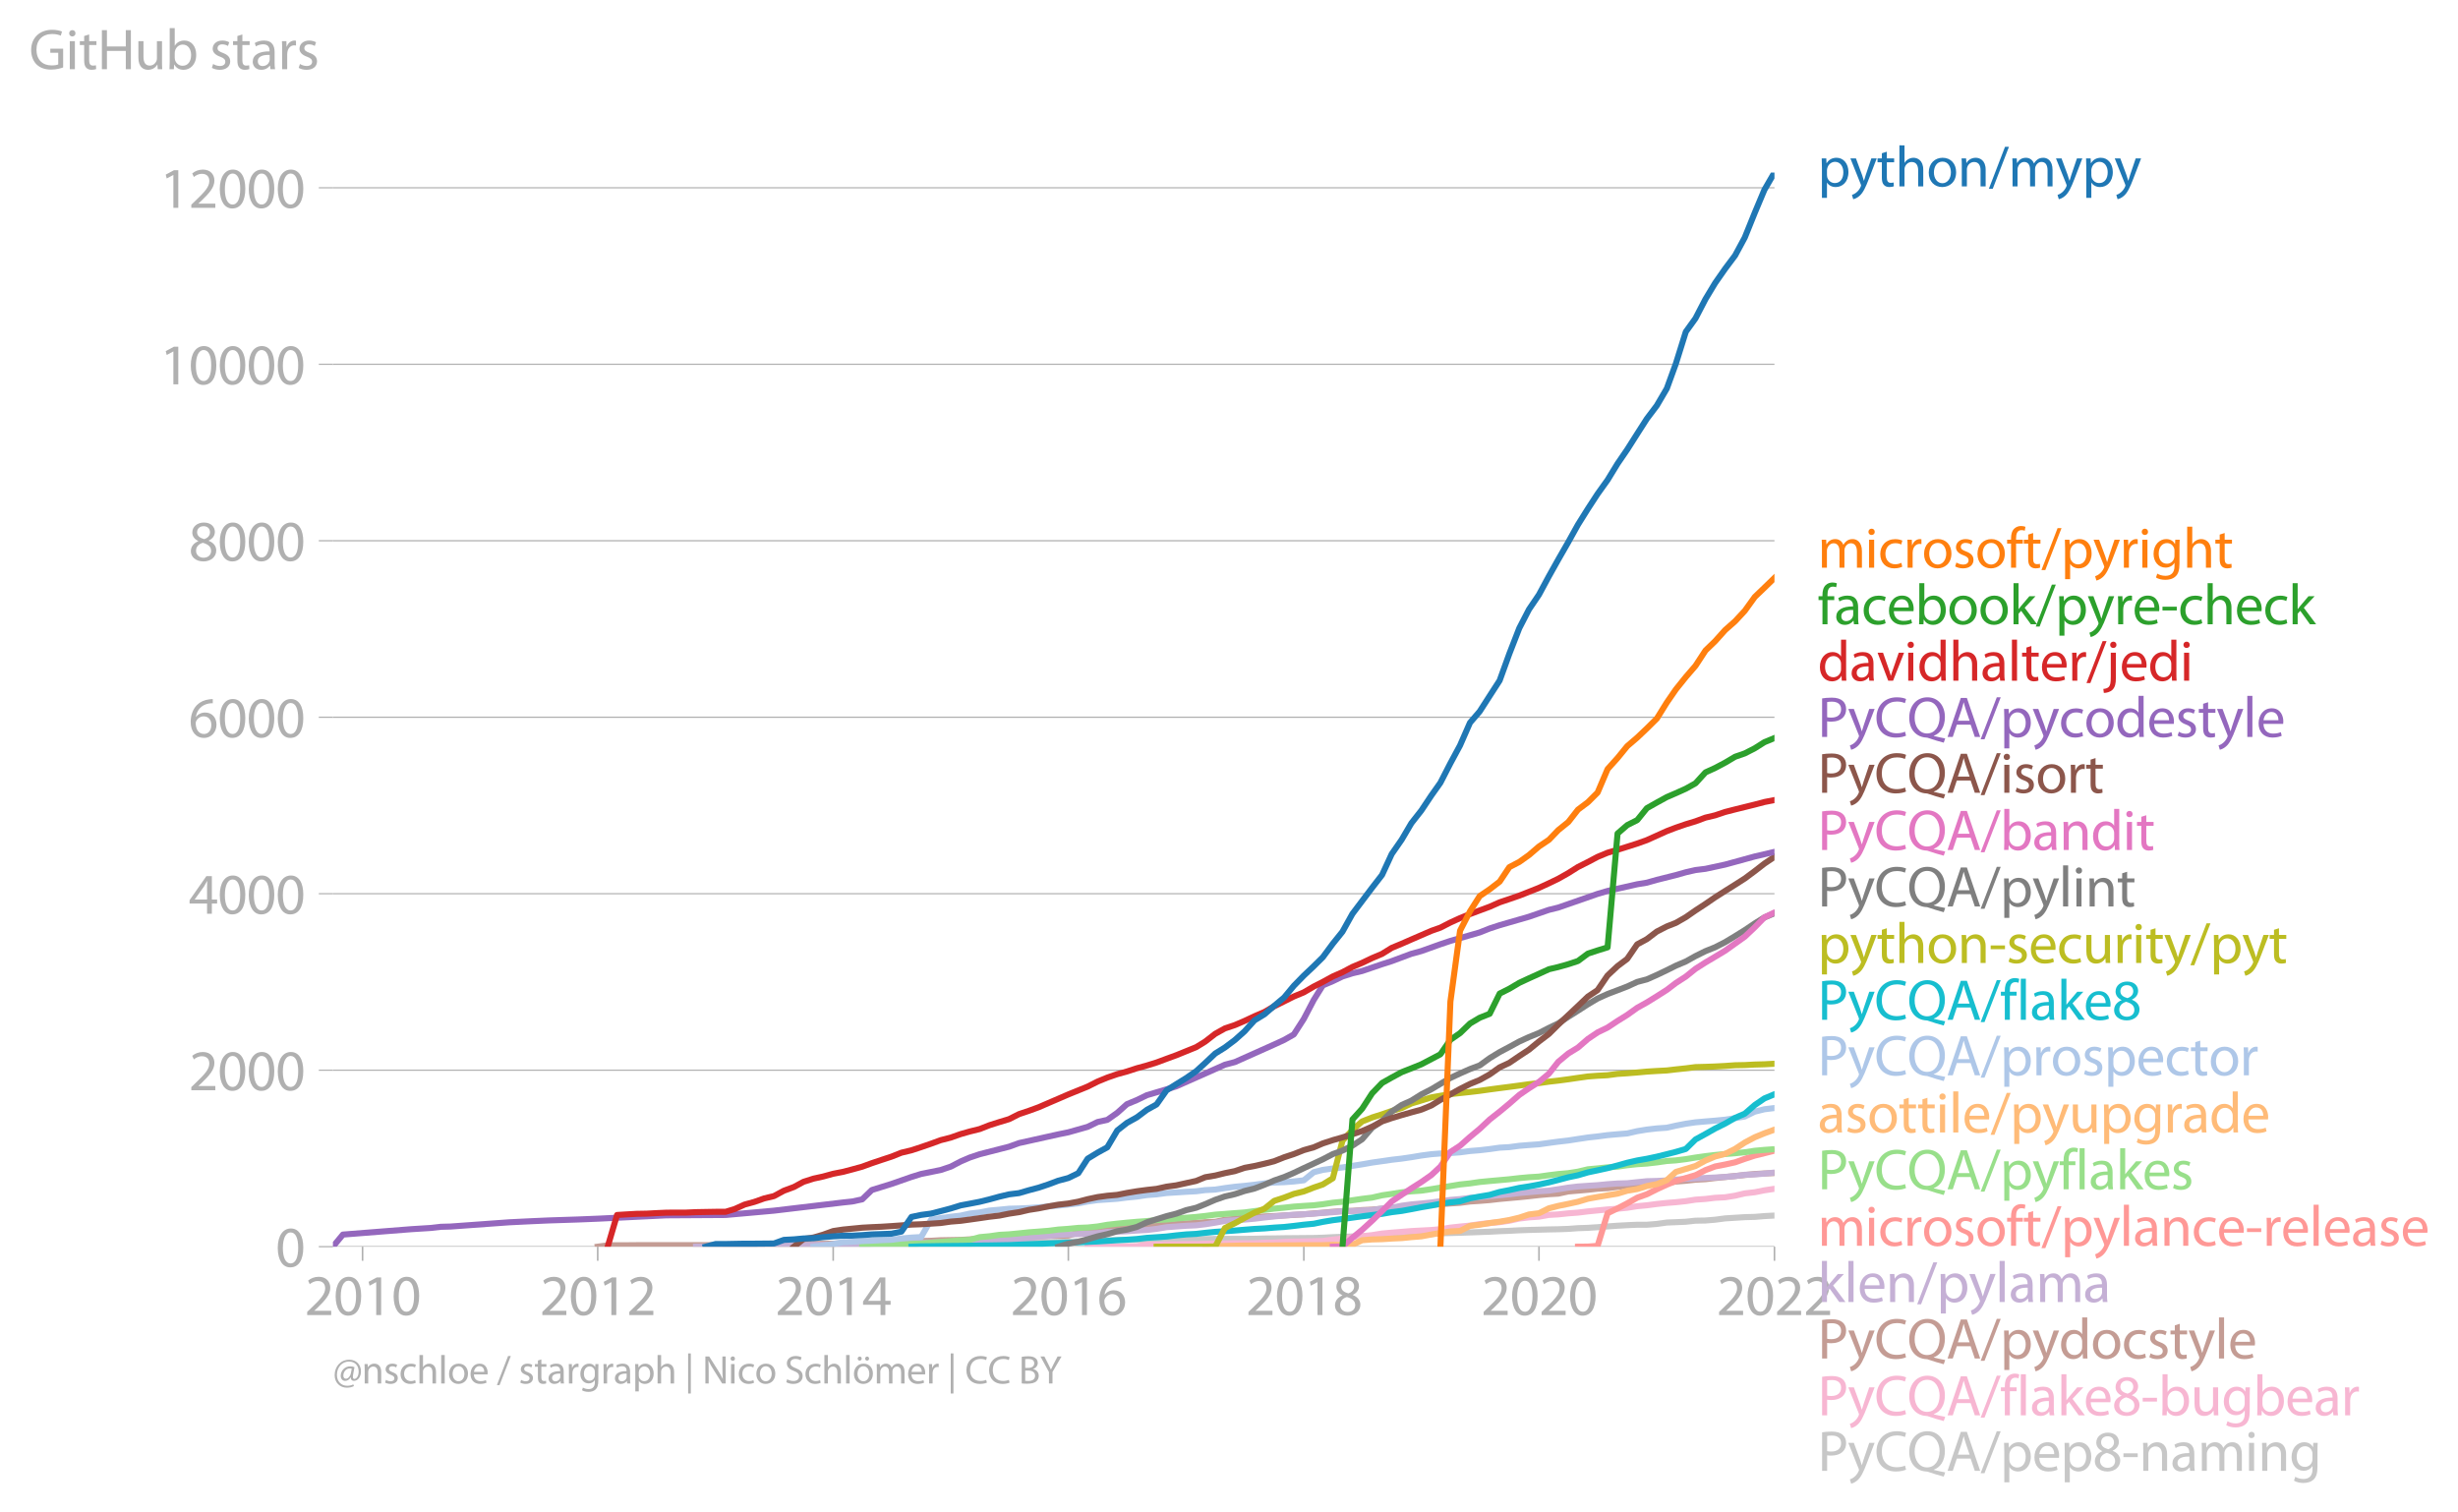 <svg xmlns:xlink="http://www.w3.org/1999/xlink" width="811.908" height="499.623" viewBox="0 0 608.931 374.717" xmlns="http://www.w3.org/2000/svg"><defs><style>*{stroke-linejoin:round;stroke-linecap:butt}</style></defs><g id="figure_1"><path d="M0 374.717h608.93V0H0v374.717z" style="fill:none" id="patch_1"/><g id="axes_1"><path d="M82.476 308.874h357.12V42.762H82.476v266.112z" style="fill:none" id="patch_2"/><g id="matplotlib.axis_1"><g id="xtick_1"><g id="line2d_1"><defs><path id="m784241545e" d="M0 0v3.5" style="stroke:#b0b0b0;stroke-width:.4"/></defs><use xlink:href="#m784241545e" x="89.818" y="308.874" style="fill:#b0b0b0;stroke:#b0b0b0;stroke-width:.4"/></g><g style="fill:#b0b0b0" transform="matrix(.14 0 0 -.14 75.455 325.814)" id="text_1"><defs><path id="MyriadPro-Regular-32" d="M2944 0v467H1075v13l333 307c877 845 1434 1466 1434 2234 0 595-378 1209-1274 1209-480 0-890-179-1178-422l180-397c192 160 505 352 883 352 621 0 825-390 825-813-6-627-486-1164-1548-2176L288 346V0h2656z" transform="scale(.016)"/><path id="MyriadPro-Regular-30" d="M1677 4230c-845 0-1447-768-1447-2163C243 691 794-70 1606-70c922 0 1447 780 1447 2195 0 1325-499 2105-1376 2105zm-32-435c582 0 845-672 845-1696 0-1062-276-1734-852-1734-512 0-844 614-844 1696 0 1133 358 1734 851 1734z" transform="scale(.016)"/><path id="MyriadPro-Regular-31" d="M1510 0h544v4160h-480l-908-486 108-429 724 390h12V0z" transform="scale(.016)"/></defs><use xlink:href="#MyriadPro-Regular-32"/><use xlink:href="#MyriadPro-Regular-30" x="51.3"/><use xlink:href="#MyriadPro-Regular-31" x="102.6"/><use xlink:href="#MyriadPro-Regular-30" x="153.9"/></g></g><g id="xtick_2"><use xlink:href="#m784241545e" x="148.075" y="308.874" style="fill:#b0b0b0;stroke:#b0b0b0;stroke-width:.4" id="line2d_2"/><g style="fill:#b0b0b0" transform="matrix(.14 0 0 -.14 133.711 325.814)" id="text_2"><use xlink:href="#MyriadPro-Regular-32"/><use xlink:href="#MyriadPro-Regular-30" x="51.3"/><use xlink:href="#MyriadPro-Regular-31" x="102.6"/><use xlink:href="#MyriadPro-Regular-32" x="153.9"/></g></g><g id="xtick_3"><use xlink:href="#m784241545e" x="206.411" y="308.874" style="fill:#b0b0b0;stroke:#b0b0b0;stroke-width:.4" id="line2d_3"/><g style="fill:#b0b0b0" transform="matrix(.14 0 0 -.14 192.048 325.814)" id="text_3"><defs><path id="MyriadPro-Regular-34" d="M2560 0v1133h582v441h-582v2586h-608L96 1504v-371h1933V0h531zM666 1574v13l1017 1415c115 192 218 371 346 614h19c-13-218-19-435-19-653V1574H666z" transform="scale(.016)"/></defs><use xlink:href="#MyriadPro-Regular-32"/><use xlink:href="#MyriadPro-Regular-30" x="51.3"/><use xlink:href="#MyriadPro-Regular-31" x="102.6"/><use xlink:href="#MyriadPro-Regular-34" x="153.9"/></g></g><g id="xtick_4"><use xlink:href="#m784241545e" x="264.667" y="308.874" style="fill:#b0b0b0;stroke:#b0b0b0;stroke-width:.4" id="line2d_4"/><g style="fill:#b0b0b0" transform="matrix(.14 0 0 -.14 250.304 325.814)" id="text_4"><defs><path id="MyriadPro-Regular-36" d="M2662 4224c-102 0-243-6-409-32-525-64-986-275-1331-614-410-410-704-1056-704-1876C218 621 800-70 1690-70c864 0 1382 704 1382 1465 0 813-518 1344-1254 1344-461 0-807-217-1005-480h-19c96 685 563 1331 1446 1479 160 25 307 32 422 25v461zM1690 365c-589 0-903 505-916 1190 0 103 26 186 64 250 154 301 468 512 807 512 518 0 857-359 857-954s-326-998-806-998h-6z" transform="scale(.016)"/></defs><use xlink:href="#MyriadPro-Regular-32"/><use xlink:href="#MyriadPro-Regular-30" x="51.3"/><use xlink:href="#MyriadPro-Regular-31" x="102.6"/><use xlink:href="#MyriadPro-Regular-36" x="153.9"/></g></g><g id="xtick_5"><use xlink:href="#m784241545e" x="323.004" y="308.874" style="fill:#b0b0b0;stroke:#b0b0b0;stroke-width:.4" id="line2d_5"/><g style="fill:#b0b0b0" transform="matrix(.14 0 0 -.14 308.64 325.814)" id="text_5"><defs><path id="MyriadPro-Regular-38" d="M1062 2170c-512-218-825-589-825-1114C237 448 762-70 1632-70c794 0 1414 486 1414 1209 0 506-320 871-838 1075v20c512 243 685 620 685 972 0 519-403 1024-1210 1024-729 0-1286-448-1286-1107 0-358 198-717 659-934l6-19zm583-1831c-531 0-851 371-832 794 0 397 262 717 749 857 563-160 915-403 915-908 0-423-327-743-832-743zm6 3488c506 0 704-345 704-678 0-378-275-634-633-755-480 128-794 352-794 768 0 358 256 665 723 665z" transform="scale(.016)"/></defs><use xlink:href="#MyriadPro-Regular-32"/><use xlink:href="#MyriadPro-Regular-30" x="51.3"/><use xlink:href="#MyriadPro-Regular-31" x="102.6"/><use xlink:href="#MyriadPro-Regular-38" x="153.9"/></g></g><g id="xtick_6"><use xlink:href="#m784241545e" x="381.26" y="308.874" style="fill:#b0b0b0;stroke:#b0b0b0;stroke-width:.4" id="line2d_6"/><g style="fill:#b0b0b0" transform="matrix(.14 0 0 -.14 366.897 325.814)" id="text_6"><use xlink:href="#MyriadPro-Regular-32"/><use xlink:href="#MyriadPro-Regular-30" x="51.3"/><use xlink:href="#MyriadPro-Regular-32" x="102.6"/><use xlink:href="#MyriadPro-Regular-30" x="153.9"/></g></g><g id="xtick_7"><use xlink:href="#m784241545e" x="439.596" y="308.874" style="fill:#b0b0b0;stroke:#b0b0b0;stroke-width:.4" id="line2d_7"/><g style="fill:#b0b0b0" transform="matrix(.14 0 0 -.14 425.233 325.814)" id="text_7"><use xlink:href="#MyriadPro-Regular-32"/><use xlink:href="#MyriadPro-Regular-30" x="51.3"/><use xlink:href="#MyriadPro-Regular-32" x="102.6"/><use xlink:href="#MyriadPro-Regular-32" x="153.9"/></g></g></g><g id="matplotlib.axis_2"><g id="ytick_1"><path d="M82.476 308.874h357.12" clip-path="url(#p0a33100665)" style="fill:none;stroke:#b0b0b0;stroke-width:.3;stroke-linecap:square" id="line2d_8"/><g id="line2d_9"><defs><path id="m27072520a1" d="M0 0h-3.5" style="stroke:#b0b0b0;stroke-width:.3"/></defs><use xlink:href="#m27072520a1" x="82.476" y="308.874" style="fill:#b0b0b0;stroke:#b0b0b0;stroke-width:.3"/></g><use xlink:href="#MyriadPro-Regular-30" style="fill:#b0b0b0" transform="matrix(.14 0 0 -.14 68.295 313.844)" id="text_8"/></g><g id="ytick_2"><path d="M82.476 265.15h357.12" clip-path="url(#p0a33100665)" style="fill:none;stroke:#b0b0b0;stroke-width:.3;stroke-linecap:square" id="line2d_10"/><use xlink:href="#m27072520a1" x="82.476" y="265.149" style="fill:#b0b0b0;stroke:#b0b0b0;stroke-width:.3" id="line2d_11"/><g style="fill:#b0b0b0" transform="matrix(.14 0 0 -.14 46.75 270.12)" id="text_9"><use xlink:href="#MyriadPro-Regular-32"/><use xlink:href="#MyriadPro-Regular-30" x="51.3"/><use xlink:href="#MyriadPro-Regular-30" x="102.6"/><use xlink:href="#MyriadPro-Regular-30" x="153.9"/></g></g><g id="ytick_3"><path d="M82.476 221.424h357.12" clip-path="url(#p0a33100665)" style="fill:none;stroke:#b0b0b0;stroke-width:.3;stroke-linecap:square" id="line2d_12"/><use xlink:href="#m27072520a1" x="82.476" y="221.424" style="fill:#b0b0b0;stroke:#b0b0b0;stroke-width:.3" id="line2d_13"/><g style="fill:#b0b0b0" transform="matrix(.14 0 0 -.14 46.75 226.394)" id="text_10"><use xlink:href="#MyriadPro-Regular-34"/><use xlink:href="#MyriadPro-Regular-30" x="51.3"/><use xlink:href="#MyriadPro-Regular-30" x="102.6"/><use xlink:href="#MyriadPro-Regular-30" x="153.9"/></g></g><g id="ytick_4"><path d="M82.476 177.699h357.12" clip-path="url(#p0a33100665)" style="fill:none;stroke:#b0b0b0;stroke-width:.3;stroke-linecap:square" id="line2d_14"/><use xlink:href="#m27072520a1" x="82.476" y="177.699" style="fill:#b0b0b0;stroke:#b0b0b0;stroke-width:.3" id="line2d_15"/><g style="fill:#b0b0b0" transform="matrix(.14 0 0 -.14 46.75 182.669)" id="text_11"><use xlink:href="#MyriadPro-Regular-36"/><use xlink:href="#MyriadPro-Regular-30" x="51.3"/><use xlink:href="#MyriadPro-Regular-30" x="102.6"/><use xlink:href="#MyriadPro-Regular-30" x="153.9"/></g></g><g id="ytick_5"><path d="M82.476 133.973h357.12" clip-path="url(#p0a33100665)" style="fill:none;stroke:#b0b0b0;stroke-width:.3;stroke-linecap:square" id="line2d_16"/><use xlink:href="#m27072520a1" x="82.476" y="133.973" style="fill:#b0b0b0;stroke:#b0b0b0;stroke-width:.3" id="line2d_17"/><g style="fill:#b0b0b0" transform="matrix(.14 0 0 -.14 46.75 138.943)" id="text_12"><use xlink:href="#MyriadPro-Regular-38"/><use xlink:href="#MyriadPro-Regular-30" x="51.3"/><use xlink:href="#MyriadPro-Regular-30" x="102.6"/><use xlink:href="#MyriadPro-Regular-30" x="153.9"/></g></g><g id="ytick_6"><path d="M82.476 90.248h357.12" clip-path="url(#p0a33100665)" style="fill:none;stroke:#b0b0b0;stroke-width:.3;stroke-linecap:square" id="line2d_18"/><use xlink:href="#m27072520a1" x="82.476" y="90.248" style="fill:#b0b0b0;stroke:#b0b0b0;stroke-width:.3" id="line2d_19"/><g style="fill:#b0b0b0" transform="matrix(.14 0 0 -.14 39.568 95.218)" id="text_13"><use xlink:href="#MyriadPro-Regular-31"/><use xlink:href="#MyriadPro-Regular-30" x="51.3"/><use xlink:href="#MyriadPro-Regular-30" x="102.6"/><use xlink:href="#MyriadPro-Regular-30" x="153.9"/><use xlink:href="#MyriadPro-Regular-30" x="205.2"/></g></g><g id="ytick_7"><path d="M82.476 46.523h357.12" clip-path="url(#p0a33100665)" style="fill:none;stroke:#b0b0b0;stroke-width:.3;stroke-linecap:square" id="line2d_20"/><use xlink:href="#m27072520a1" x="82.476" y="46.523" style="fill:#b0b0b0;stroke:#b0b0b0;stroke-width:.3" id="line2d_21"/><g style="fill:#b0b0b0" transform="matrix(.14 0 0 -.14 39.568 51.493)" id="text_14"><use xlink:href="#MyriadPro-Regular-31"/><use xlink:href="#MyriadPro-Regular-32" x="51.3"/><use xlink:href="#MyriadPro-Regular-30" x="102.6"/><use xlink:href="#MyriadPro-Regular-30" x="153.9"/><use xlink:href="#MyriadPro-Regular-30" x="205.2"/></g></g><g style="fill:#b0b0b0" transform="matrix(.14 0 0 -.14 7.2 17.14)" id="text_15"><defs><path id="MyriadPro-Regular-47" d="M3770 2266H2349v-448h877V531c-128-64-378-115-743-115-1005 0-1664 646-1664 1741 0 1081 685 1734 1735 1734 435 0 723-83 953-185l135 454c-186 90-576 198-1076 198-1446 0-2329-940-2336-2227 0-672 231-1248 602-1606 422-403 960-570 1613-570 582 0 1075 147 1325 237v2074z" transform="scale(.016)"/><path id="MyriadPro-Regular-69" d="M1030 0v3098H467V0h563zM749 4320c-205 0-352-154-352-352 0-192 141-346 339-346 224 0 365 154 358 346 0 198-134 352-345 352z" transform="scale(.016)"/><path id="MyriadPro-Regular-74" d="M595 3667v-569H115v-429h480V979c0-365 58-640 218-806C947 19 1158-70 1421-70c217 0 390 38 499 83l-26 422c-83-25-172-38-326-38-314 0-422 217-422 601v1671h806v429h-806v742l-551-173z" transform="scale(.016)"/><path id="MyriadPro-Regular-48" d="M486 4314V0h557v2022h2087V0h563v4314h-563V2509H1043v1805H486z" transform="scale(.016)"/><path id="MyriadPro-Regular-75" d="M3059 3098h-563V1197c0-103-19-205-51-288-103-250-365-512-743-512-512 0-691 397-691 985v1716H448V1286C448 198 1030-70 1517-70c550 0 877 326 1024 576h13l32-506h499c-19 243-26 525-26 845v2253z" transform="scale(.016)"/><path id="MyriadPro-Regular-62" d="M467 800c0-275-13-589-25-800h486l26 512h19c230-410 589-582 1037-582 691 0 1388 550 1388 1657 7 941-537 1581-1305 1581-499 0-858-224-1056-570h-13v1946H467V800zm557 998c0 90 19 167 32 231 115 429 474 691 858 691 601 0 921-531 921-1152 0-710-352-1190-941-1190-409 0-736 268-844 659-13 64-26 134-26 205v556z" transform="scale(.016)"/><path id="MyriadPro-Regular-73" d="M250 147C467 19 781-70 1120-70c736 0 1158 390 1158 934 0 461-275 730-812 934-404 154-589 269-589 525 0 231 185 423 518 423 288 0 512-103 634-180l141 410c-173 102-448 192-762 192-666 0-1069-410-1069-909 0-371 263-678 819-877 416-153 576-300 576-569 0-256-192-461-601-461-282 0-576 115-743 224L250 147z" transform="scale(.016)"/><path id="MyriadPro-Regular-61" d="M2643 1901c0 621-230 1267-1177 1267-391 0-762-109-1018-275l128-371c218 140 518 230 806 230 634 0 704-461 704-717v-64C890 1978 224 1568 224 819c0-448 320-889 947-889 442 0 775 217 947 460h20l44-390h512c-38 211-51 474-51 742v1159zm-544-858c0-57-13-121-32-179-89-262-345-518-749-518-288 0-531 172-531 537 0 602 698 711 1312 698v-538z" transform="scale(.016)"/><path id="MyriadPro-Regular-72" d="M467 0h557v1651c0 96 13 186 26 263 76 422 358 723 755 723 77 0 134-7 192-19v531c-51 13-96 19-160 19-378 0-717-262-858-678h-25l-20 608H442c19-288 25-602 25-967V0z" transform="scale(.016)"/></defs><use xlink:href="#MyriadPro-Regular-47"/><use xlink:href="#MyriadPro-Regular-69" x="64.6"/><use xlink:href="#MyriadPro-Regular-74" x="88"/><use xlink:href="#MyriadPro-Regular-48" x="121.1"/><use xlink:href="#MyriadPro-Regular-75" x="186.3"/><use xlink:href="#MyriadPro-Regular-62" x="241.4"/><use xlink:href="#MyriadPro-Regular-20" x="298.3"/><use xlink:href="#MyriadPro-Regular-73" x="319.5"/><use xlink:href="#MyriadPro-Regular-74" x="359.1"/><use xlink:href="#MyriadPro-Regular-61" x="392.2"/><use xlink:href="#MyriadPro-Regular-72" x="440.4"/><use xlink:href="#MyriadPro-Regular-73" x="473.1"/></g></g><path d="m179.757 308.874 2.234-.065 2.474-.044 2.394-.022h4.868l2.474-.044 2.474-.021h2.394l2.474-.044 2.394-.022 2.474-.044 2.474-.043h7.102l2.474-.044h2.394l2.474-.044 2.474-.065 2.394-.022 2.474-.022 2.394-.088 2.474-.021 2.474-.044 2.234-.044 2.474-.044 2.394-.022 2.474-.021 2.394-.044 2.474-.044h2.474l2.394-.131 2.474-.022 2.394-.065 2.474-.132 2.474-.022 2.315-.174 2.473-.088 2.395-.022 2.473-.087h2.395l2.473-.044 2.474-.044 2.394-.043 2.474-.022 2.394-.044 2.474-.022h2.474l2.235-.022 2.474-.022 2.394-.021h4.868l2.474-.022 2.474-.066 2.394-.022 2.474-.043 2.394-.022 2.474-.022 2.473-.022 2.235-.066 2.474-.13 2.394-.088 2.474-.088 2.394-.043 2.474-.066 2.474-.022 2.394-.065 2.474-.022 2.394-.153 2.474-.153 2.474-.088 2.234-.175 2.474-.065 2.394-.066 2.474-.087 2.394-.088 2.474-.087 2.474-.131 2.394-.088 2.474-.131 2.394-.088 2.474-.065 2.474-.066 2.314-.043 2.474-.088 2.394-.175 2.474-.087 2.394-.153 2.474-.197 2.474-.175 2.394-.131 2.474-.11h2.394l2.474-.196 2.474-.35 2.234-.087 2.474-.11 2.394-.262 2.474-.044 2.394-.197 2.474-.328 2.474-.153 2.394-.153 2.474-.065 2.394-.197 2.474-.131" clip-path="url(#p0a33100665)" style="fill:none;stroke:#c7c7c7;stroke-width:1.5;stroke-linecap:square" id="line2d_22"/><path d="m269.456 308.874 2.473-.021h4.868l2.395-.044 2.473-.044 2.474-.372 2.394-.021 2.474-.088h2.394l2.474-.065h2.474l2.235-.066 2.474-.088h2.394l2.474-.043h4.868l2.474-.131 2.394-.044 2.474-.153 2.394-.088 2.474-.022 2.473-.065 2.235-.066 2.474-.328 2.394-.262 2.474-.372 2.394-.218 2.474-.263 2.474-.393 2.394-.219 2.474-.197 2.394-.196 2.474-.131 2.474-.132 2.234-.196 2.474-.394 2.394-.262 2.474-.24 2.394-.372 2.474-.24 2.474-.241 2.394-.35 2.474-.547 2.394-.284 2.474-.175 2.474-.437 2.314-.131 2.474-.263 2.394-.175 2.474-.306 2.394-.24 2.474-.24 2.474-.176 2.394-.24 2.474-.394 2.394-.218 2.474-.328 2.474-.262 2.234-.175 2.474-.263 2.394-.371 2.474-.175 2.394-.285 2.474-.13 2.474-.394 2.394-.569 2.474-.284 2.394-.48 2.474-.372" clip-path="url(#p0a33100665)" style="fill:none;stroke:#f7b6d2;stroke-width:1.5;stroke-linecap:square" id="line2d_23"/><path d="m148.075 308.874 2.474-.328 2.314-.021h2.474l2.394-.022H186.859l2.474-.066 2.394-.044 2.474-.087 2.474-.022 2.394-.087 2.474-.022 2.394-.022 2.474-.022 2.474-.11 2.234-.021 2.474-.044h2.394l2.474-.065 2.394-.175 2.474-.153 2.474-.022 2.394-.066 2.474-.065 2.394-.132 2.474-.043 2.474-.044 2.234-.131 2.474-.175 2.394-.044 2.474-.044 2.394-.065 2.474-.197 2.474-.022 2.394-.153 2.474-.153 2.394-.022 2.474-.065 2.474-.765 2.315-.7 2.473-.372 2.395-.24 2.473-.197 2.395-.153 2.473-.066 2.474-.065 2.394-.088 2.474-.13 2.394-.066 2.474-.175 2.474-.132 2.235-.174 2.474-.088 2.394-.503 2.474-.218 2.394-.35 2.474-.088 2.474-.174 2.394-.088 2.474-.153 2.394-.131 2.474-.153 2.473-.219 2.235-.175 2.474-.24 2.394-.153 2.474-.066 2.394-.197 2.474-.109 2.474-.219 2.394-.284 2.474-.153 2.394-.262 2.474-.11 2.474-.152 2.234-.175 2.474-.175 2.394-.153 2.474-.328 2.394-.153 2.474-.197 2.474-.284 2.394-.219 2.474-.219 2.394-.24 2.474-.284 2.474-.219 2.314-.131 2.474-.547 2.394-.196 2.474-.219 2.394-.262 2.474-.132 2.474-.327 2.394-.285 2.474-.306 2.394-.175 2.474-.196 2.474-.088 2.234-.262 2.474-.197 2.394-.262 2.474-.132 2.394-.284 2.474-.24 2.474-.263 2.394-.24 2.474-.262 2.394-.132 2.474-.087" clip-path="url(#p0a33100665)" style="fill:none;stroke:#c49c94;stroke-width:1.5;stroke-linecap:square" id="line2d_24"/><g style="fill:#1f77b4" transform="matrix(.14 0 0 -.14 450.31 46.186)" id="text_16"><defs><path id="MyriadPro-Regular-70" d="M467-1267h557V416h13c185-307 544-486 953-486 730 0 1408 550 1408 1664 0 940-563 1574-1312 1574-505 0-870-224-1100-602h-13l-26 532H442c12-295 25-615 25-1012v-3353zm557 3059c0 77 19 160 38 230 109 423 468 698 852 698 595 0 921-531 921-1152 0-710-345-1197-941-1197-403 0-742 269-844 659-13 71-26 148-26 231v531z" transform="scale(.016)"/><path id="MyriadPro-Regular-79" d="M58 3098 1203 243c26-70 39-115 39-147s-20-77-45-134c-128-288-320-506-474-628-166-140-352-230-493-275l141-473c141 25 416 121 691 364 384 333 660 877 1063 1940l845 2208h-596l-614-1818c-77-224-141-461-198-646h-13c-51 185-128 428-199 633L672 3098H58z" transform="scale(.016)"/><path id="MyriadPro-Regular-68" d="M467 0h563v1869c0 109 7 192 39 269 102 307 390 563 755 563 531 0 717-423 717-922V0h563v1843c0 1069-666 1325-1082 1325-211 0-409-64-576-160-172-96-313-237-403-397h-13v1933H467V0z" transform="scale(.016)"/><path id="MyriadPro-Regular-6f" d="M1779 3168c-857 0-1536-608-1536-1645C243 544 890-70 1728-70c749 0 1542 499 1542 1644 0 948-601 1594-1491 1594zm-13-422c666 0 928-666 928-1191 0-697-403-1203-940-1203-551 0-941 512-941 1190 0 589 288 1204 953 1204z" transform="scale(.016)"/><path id="MyriadPro-Regular-6e" d="M467 0h563v1862c0 96 13 192 39 263 96 313 384 576 755 576 531 0 717-416 717-915V0h563v1850c0 1062-666 1318-1094 1318-512 0-871-288-1024-582h-13l-32 512H442c19-256 25-519 25-839V0z" transform="scale(.016)"/><path id="MyriadPro-Regular-2f" d="m422-256 1792 4640h-435L-6-256h428z" transform="scale(.016)"/><path id="MyriadPro-Regular-6d" d="M467 0h551v1869c0 96 12 192 44 275 90 282 346 563 698 563 429 0 646-358 646-851V0h551v1914c0 102 19 204 45 281 96 275 345 512 665 512 455 0 672-358 672-953V0h551v1824c0 1075-608 1344-1018 1344-294 0-499-77-685-218-128-96-249-230-345-403h-13c-135 365-455 621-877 621-512 0-800-275-973-570h-19l-26 500H442c19-256 25-519 25-839V0z" transform="scale(.016)"/></defs><use xlink:href="#MyriadPro-Regular-70"/><use xlink:href="#MyriadPro-Regular-79" x="56.9"/><use xlink:href="#MyriadPro-Regular-74" x="104"/><use xlink:href="#MyriadPro-Regular-68" x="137.1"/><use xlink:href="#MyriadPro-Regular-6f" x="192.6"/><use xlink:href="#MyriadPro-Regular-6e" x="247.5"/><use xlink:href="#MyriadPro-Regular-2f" x="303"/><use xlink:href="#MyriadPro-Regular-6d" x="337.3"/><use xlink:href="#MyriadPro-Regular-79" x="420.7"/><use xlink:href="#MyriadPro-Regular-70" x="467.8"/><use xlink:href="#MyriadPro-Regular-79" x="524.7"/></g><g style="fill:#ff7f0e" transform="matrix(.14 0 0 -.14 450.31 140.661)" id="text_17"><defs><path id="MyriadPro-Regular-63" d="M2579 538c-160-71-371-154-691-154-614 0-1075 442-1075 1158 0 647 384 1172 1094 1172 307 0 519-71 653-148l128 436c-154 76-448 160-781 160-1011 0-1664-692-1664-1645C243 570 851-70 1786-70c416 0 742 108 889 185l-96 423z" transform="scale(.016)"/><path id="MyriadPro-Regular-66" d="M1082 0v2669h748v429h-748v166c0 474 121 896 601 896 160 0 275-32 359-70l76 435c-108 45-281 89-480 89-262 0-544-83-755-288-262-249-358-646-358-1081v-147H90v-429h435V0h557z" transform="scale(.016)"/><path id="MyriadPro-Regular-67" d="M3110 2246c0 378 13 628 26 852h-493l-25-468h-13c-135 256-429 538-967 538-710 0-1395-595-1395-1645C243 666 794 13 1562 13c480 0 812 230 985 518h13V186c0-781-422-1082-998-1082-384 0-704 115-909 243l-141-429c250-166 659-256 1030-256 391 0 826 90 1127 372 301 268 441 704 441 1414v1798zm-556-928c0-96-13-204-45-300-122-359-435-576-781-576-608 0-915 505-915 1113 0 717 384 1171 921 1171 410 0 685-268 788-595 25-77 32-160 32-256v-557z" transform="scale(.016)"/></defs><use xlink:href="#MyriadPro-Regular-6d"/><use xlink:href="#MyriadPro-Regular-69" x="83.4"/><use xlink:href="#MyriadPro-Regular-63" x="106.8"/><use xlink:href="#MyriadPro-Regular-72" x="151.6"/><use xlink:href="#MyriadPro-Regular-6f" x="184.3"/><use xlink:href="#MyriadPro-Regular-73" x="239.2"/><use xlink:href="#MyriadPro-Regular-6f" x="278.8"/><use xlink:href="#MyriadPro-Regular-66" x="333.7"/><use xlink:href="#MyriadPro-Regular-74" x="362.9"/><use xlink:href="#MyriadPro-Regular-2f" x="396"/><use xlink:href="#MyriadPro-Regular-70" x="430.3"/><use xlink:href="#MyriadPro-Regular-79" x="487.2"/><use xlink:href="#MyriadPro-Regular-72" x="534.3"/><use xlink:href="#MyriadPro-Regular-69" x="567"/><use xlink:href="#MyriadPro-Regular-67" x="590.4"/><use xlink:href="#MyriadPro-Regular-68" x="646.3"/><use xlink:href="#MyriadPro-Regular-74" x="701.8"/></g><g style="fill:#2ca02c" transform="matrix(.14 0 0 -.14 450.31 154.661)" id="text_18"><defs><path id="MyriadPro-Regular-65" d="M2957 1446c6 58 19 148 19 263 0 569-269 1459-1280 1459-902 0-1453-736-1453-1670C243 563 813-70 1766-70c493 0 832 108 1031 198l-96 403c-211-89-455-160-858-160-563 0-1049 314-1062 1075h2176zM787 1850c45 390 295 915 864 915 634 0 787-557 781-915H787z" transform="scale(.016)"/><path id="MyriadPro-Regular-6b" d="M1024 4544H467V0h557v1165l288 320L2381 0h685L1702 1824l1197 1274h-678l-909-1069c-90-109-198-243-275-352h-13v2867z" transform="scale(.016)"/><path id="MyriadPro-Regular-2d" d="M192 1939v-416h1581v416H192z" transform="scale(.016)"/></defs><use xlink:href="#MyriadPro-Regular-66"/><use xlink:href="#MyriadPro-Regular-61" x="29.2"/><use xlink:href="#MyriadPro-Regular-63" x="77.4"/><use xlink:href="#MyriadPro-Regular-65" x="122.2"/><use xlink:href="#MyriadPro-Regular-62" x="172.3"/><use xlink:href="#MyriadPro-Regular-6f" x="229.2"/><use xlink:href="#MyriadPro-Regular-6f" x="284.1"/><use xlink:href="#MyriadPro-Regular-6b" x="339"/><use xlink:href="#MyriadPro-Regular-2f" x="385.9"/><use xlink:href="#MyriadPro-Regular-70" x="420.2"/><use xlink:href="#MyriadPro-Regular-79" x="477.1"/><use xlink:href="#MyriadPro-Regular-72" x="524.2"/><use xlink:href="#MyriadPro-Regular-65" x="556.9"/><use xlink:href="#MyriadPro-Regular-2d" x="607"/><use xlink:href="#MyriadPro-Regular-63" x="637.7"/><use xlink:href="#MyriadPro-Regular-68" x="682.5"/><use xlink:href="#MyriadPro-Regular-65" x="738"/><use xlink:href="#MyriadPro-Regular-63" x="788.1"/><use xlink:href="#MyriadPro-Regular-6b" x="832.9"/></g><g style="fill:#d62728" transform="matrix(.14 0 0 -.14 450.31 168.655)" id="text_19"><defs><path id="MyriadPro-Regular-64" d="M2579 4544V2694h-13c-140 250-460 474-934 474-755 0-1395-634-1389-1664C243 563 819-70 1568-70c506 0 883 262 1056 608h13l25-538h506c-19 211-26 525-26 800v3744h-563zm0-3245c0-89-6-166-25-243-103-422-448-672-826-672-608 0-915 518-915 1146 0 684 345 1196 928 1196 422 0 729-294 813-652 19-71 25-167 25-237v-538z" transform="scale(.016)"/><path id="MyriadPro-Regular-76" d="M83 3098 1261 0h537l1216 3098h-588l-602-1741c-102-282-192-538-262-794h-20c-64 256-147 512-249 794L685 3098H83z" transform="scale(.016)"/><path id="MyriadPro-Regular-6c" d="M467 0h563v4544H467V0z" transform="scale(.016)"/><path id="MyriadPro-Regular-6a" d="M-230-1350c300 0 710 102 960 352 275 281 371 672 371 1273v2823H538V493c0-743-58-992-212-1165C192-819-32-890-288-909l58-441zM826 4320c-212 0-359-154-359-352 0-186 135-346 346-346 224 0 358 160 352 346 0 198-135 352-339 352z" transform="scale(.016)"/></defs><use xlink:href="#MyriadPro-Regular-64"/><use xlink:href="#MyriadPro-Regular-61" x="56.4"/><use xlink:href="#MyriadPro-Regular-76" x="104.6"/><use xlink:href="#MyriadPro-Regular-69" x="152.7"/><use xlink:href="#MyriadPro-Regular-64" x="176.1"/><use xlink:href="#MyriadPro-Regular-68" x="232.5"/><use xlink:href="#MyriadPro-Regular-61" x="288"/><use xlink:href="#MyriadPro-Regular-6c" x="336.2"/><use xlink:href="#MyriadPro-Regular-74" x="359.8"/><use xlink:href="#MyriadPro-Regular-65" x="392.9"/><use xlink:href="#MyriadPro-Regular-72" x="443"/><use xlink:href="#MyriadPro-Regular-2f" x="475.7"/><use xlink:href="#MyriadPro-Regular-6a" x="510"/><use xlink:href="#MyriadPro-Regular-65" x="534.3"/><use xlink:href="#MyriadPro-Regular-64" x="584.4"/><use xlink:href="#MyriadPro-Regular-69" x="640.8"/></g><g style="fill:#9467bd" transform="matrix(.14 0 0 -.14 450.31 182.585)" id="text_20"><defs><path id="MyriadPro-Regular-50" d="M486 0h557v1728c128-32 282-38 448-38 544 0 1024 160 1319 473 217 224 332 531 332 922 0 384-140 697-377 902-256 231-659 359-1210 359-448 0-800-39-1069-84V0zm557 3859c96 26 282 45 525 45 614 0 1018-275 1018-845 0-595-410-921-1082-921-186 0-339 12-461 44v1677z" transform="scale(.016)"/><path id="MyriadPro-Regular-43" d="M3386 582c-224-108-570-179-909-179-1050 0-1658 679-1658 1735 0 1132 672 1779 1683 1779 359 0 660-77 871-179l134 454c-147 77-486 192-1024 192-1337 0-2253-915-2253-2266C230 704 1146-70 2362-70c524 0 934 108 1139 211l-115 441z" transform="scale(.016)"/><path id="MyriadPro-Regular-51" d="M4205-166c-365 64-832 166-1261 275v25c717 250 1229 960 1229 2068 0 1273-762 2182-1933 2182-1165 0-2010-890-2010-2272C230 723 1107-32 2131-70c83 0 173-32 263-64 499-173 1068-346 1651-500l160 468zM2195 384c-870 0-1376 826-1369 1741-7 934 454 1805 1395 1805 915 0 1363-890 1363-1754 0-986-499-1792-1382-1792h-7z" transform="scale(.016)"/><path id="MyriadPro-Regular-41" d="M2714 1357 3174 0h596L2298 4314h-672L160 0h576l448 1357h1530zm-1415 435 423 1248c83 262 153 525 217 781h13c64-250 128-506 224-787l422-1242H1299z" transform="scale(.016)"/></defs><use xlink:href="#MyriadPro-Regular-50"/><use xlink:href="#MyriadPro-Regular-79" x="53.2"/><use xlink:href="#MyriadPro-Regular-43" x="100.3"/><use xlink:href="#MyriadPro-Regular-51" x="158.3"/><use xlink:href="#MyriadPro-Regular-41" x="227.2"/><use xlink:href="#MyriadPro-Regular-2f" x="288.4"/><use xlink:href="#MyriadPro-Regular-70" x="322.7"/><use xlink:href="#MyriadPro-Regular-79" x="379.6"/><use xlink:href="#MyriadPro-Regular-63" x="426.7"/><use xlink:href="#MyriadPro-Regular-6f" x="471.5"/><use xlink:href="#MyriadPro-Regular-64" x="526.4"/><use xlink:href="#MyriadPro-Regular-65" x="582.8"/><use xlink:href="#MyriadPro-Regular-73" x="632.9"/><use xlink:href="#MyriadPro-Regular-74" x="672.5"/><use xlink:href="#MyriadPro-Regular-79" x="705.6"/><use xlink:href="#MyriadPro-Regular-6c" x="752.7"/><use xlink:href="#MyriadPro-Regular-65" x="776.3"/></g><g style="fill:#8c564b" transform="matrix(.14 0 0 -.14 450.31 196.424)" id="text_21"><use xlink:href="#MyriadPro-Regular-50"/><use xlink:href="#MyriadPro-Regular-79" x="53.2"/><use xlink:href="#MyriadPro-Regular-43" x="100.3"/><use xlink:href="#MyriadPro-Regular-51" x="158.3"/><use xlink:href="#MyriadPro-Regular-41" x="227.2"/><use xlink:href="#MyriadPro-Regular-2f" x="288.4"/><use xlink:href="#MyriadPro-Regular-69" x="322.7"/><use xlink:href="#MyriadPro-Regular-73" x="346.1"/><use xlink:href="#MyriadPro-Regular-6f" x="385.7"/><use xlink:href="#MyriadPro-Regular-72" x="440.6"/><use xlink:href="#MyriadPro-Regular-74" x="473.3"/></g><g style="fill:#e377c2" transform="matrix(.14 0 0 -.14 450.31 210.585)" id="text_22"><use xlink:href="#MyriadPro-Regular-50"/><use xlink:href="#MyriadPro-Regular-79" x="53.2"/><use xlink:href="#MyriadPro-Regular-43" x="100.3"/><use xlink:href="#MyriadPro-Regular-51" x="158.3"/><use xlink:href="#MyriadPro-Regular-41" x="227.2"/><use xlink:href="#MyriadPro-Regular-2f" x="288.4"/><use xlink:href="#MyriadPro-Regular-62" x="322.7"/><use xlink:href="#MyriadPro-Regular-61" x="379.6"/><use xlink:href="#MyriadPro-Regular-6e" x="427.8"/><use xlink:href="#MyriadPro-Regular-64" x="483.3"/><use xlink:href="#MyriadPro-Regular-69" x="539.7"/><use xlink:href="#MyriadPro-Regular-74" x="563.1"/></g><g style="fill:#7f7f7f" transform="matrix(.14 0 0 -.14 450.31 224.585)" id="text_23"><use xlink:href="#MyriadPro-Regular-50"/><use xlink:href="#MyriadPro-Regular-79" x="53.2"/><use xlink:href="#MyriadPro-Regular-43" x="100.3"/><use xlink:href="#MyriadPro-Regular-51" x="158.3"/><use xlink:href="#MyriadPro-Regular-41" x="227.2"/><use xlink:href="#MyriadPro-Regular-2f" x="288.4"/><use xlink:href="#MyriadPro-Regular-70" x="322.7"/><use xlink:href="#MyriadPro-Regular-79" x="379.6"/><use xlink:href="#MyriadPro-Regular-6c" x="426.7"/><use xlink:href="#MyriadPro-Regular-69" x="450.3"/><use xlink:href="#MyriadPro-Regular-6e" x="473.7"/><use xlink:href="#MyriadPro-Regular-74" x="529.2"/></g><g style="fill:#bcbd22" transform="matrix(.14 0 0 -.14 450.31 238.585)" id="text_24"><use xlink:href="#MyriadPro-Regular-70"/><use xlink:href="#MyriadPro-Regular-79" x="56.9"/><use xlink:href="#MyriadPro-Regular-74" x="104"/><use xlink:href="#MyriadPro-Regular-68" x="137.1"/><use xlink:href="#MyriadPro-Regular-6f" x="192.6"/><use xlink:href="#MyriadPro-Regular-6e" x="247.5"/><use xlink:href="#MyriadPro-Regular-2d" x="303"/><use xlink:href="#MyriadPro-Regular-73" x="333.7"/><use xlink:href="#MyriadPro-Regular-65" x="373.3"/><use xlink:href="#MyriadPro-Regular-63" x="423.4"/><use xlink:href="#MyriadPro-Regular-75" x="468.2"/><use xlink:href="#MyriadPro-Regular-72" x="523.3"/><use xlink:href="#MyriadPro-Regular-69" x="556"/><use xlink:href="#MyriadPro-Regular-74" x="579.4"/><use xlink:href="#MyriadPro-Regular-79" x="612.5"/><use xlink:href="#MyriadPro-Regular-2f" x="659.6"/><use xlink:href="#MyriadPro-Regular-70" x="693.9"/><use xlink:href="#MyriadPro-Regular-79" x="750.8"/><use xlink:href="#MyriadPro-Regular-74" x="797.9"/></g><g style="fill:#17becf" transform="matrix(.14 0 0 -.14 450.31 252.661)" id="text_25"><use xlink:href="#MyriadPro-Regular-50"/><use xlink:href="#MyriadPro-Regular-79" x="53.2"/><use xlink:href="#MyriadPro-Regular-43" x="100.3"/><use xlink:href="#MyriadPro-Regular-51" x="158.3"/><use xlink:href="#MyriadPro-Regular-41" x="227.2"/><use xlink:href="#MyriadPro-Regular-2f" x="288.4"/><use xlink:href="#MyriadPro-Regular-66" x="322.7"/><use xlink:href="#MyriadPro-Regular-6c" x="351.9"/><use xlink:href="#MyriadPro-Regular-61" x="375.5"/><use xlink:href="#MyriadPro-Regular-6b" x="423.7"/><use xlink:href="#MyriadPro-Regular-65" x="470.6"/><use xlink:href="#MyriadPro-Regular-38" x="520.7"/></g><g style="fill:#aec7e8" transform="matrix(.14 0 0 -.14 450.31 266.424)" id="text_26"><use xlink:href="#MyriadPro-Regular-50"/><use xlink:href="#MyriadPro-Regular-79" x="53.2"/><use xlink:href="#MyriadPro-Regular-43" x="100.3"/><use xlink:href="#MyriadPro-Regular-51" x="158.3"/><use xlink:href="#MyriadPro-Regular-41" x="227.2"/><use xlink:href="#MyriadPro-Regular-2f" x="288.4"/><use xlink:href="#MyriadPro-Regular-70" x="322.7"/><use xlink:href="#MyriadPro-Regular-72" x="379.6"/><use xlink:href="#MyriadPro-Regular-6f" x="412.3"/><use xlink:href="#MyriadPro-Regular-73" x="467.2"/><use xlink:href="#MyriadPro-Regular-70" x="506.8"/><use xlink:href="#MyriadPro-Regular-65" x="563.7"/><use xlink:href="#MyriadPro-Regular-63" x="613.8"/><use xlink:href="#MyriadPro-Regular-74" x="658.6"/><use xlink:href="#MyriadPro-Regular-6f" x="691.7"/><use xlink:href="#MyriadPro-Regular-72" x="746.6"/></g><g style="fill:#ffbb78" transform="matrix(.14 0 0 -.14 450.31 280.585)" id="text_27"><use xlink:href="#MyriadPro-Regular-61"/><use xlink:href="#MyriadPro-Regular-73" x="48.2"/><use xlink:href="#MyriadPro-Regular-6f" x="87.8"/><use xlink:href="#MyriadPro-Regular-74" x="142.7"/><use xlink:href="#MyriadPro-Regular-74" x="175.8"/><use xlink:href="#MyriadPro-Regular-69" x="208.9"/><use xlink:href="#MyriadPro-Regular-6c" x="232.3"/><use xlink:href="#MyriadPro-Regular-65" x="255.9"/><use xlink:href="#MyriadPro-Regular-2f" x="306"/><use xlink:href="#MyriadPro-Regular-70" x="340.3"/><use xlink:href="#MyriadPro-Regular-79" x="397.2"/><use xlink:href="#MyriadPro-Regular-75" x="444.3"/><use xlink:href="#MyriadPro-Regular-70" x="499.4"/><use xlink:href="#MyriadPro-Regular-67" x="556.3"/><use xlink:href="#MyriadPro-Regular-72" x="612.2"/><use xlink:href="#MyriadPro-Regular-61" x="644.9"/><use xlink:href="#MyriadPro-Regular-64" x="693.1"/><use xlink:href="#MyriadPro-Regular-65" x="749.5"/></g><g style="fill:#98df8a" transform="matrix(.14 0 0 -.14 450.31 294.661)" id="text_28"><use xlink:href="#MyriadPro-Regular-50"/><use xlink:href="#MyriadPro-Regular-79" x="53.2"/><use xlink:href="#MyriadPro-Regular-43" x="100.3"/><use xlink:href="#MyriadPro-Regular-51" x="158.3"/><use xlink:href="#MyriadPro-Regular-41" x="227.2"/><use xlink:href="#MyriadPro-Regular-2f" x="288.4"/><use xlink:href="#MyriadPro-Regular-70" x="322.7"/><use xlink:href="#MyriadPro-Regular-79" x="379.6"/><use xlink:href="#MyriadPro-Regular-66" x="426.7"/><use xlink:href="#MyriadPro-Regular-6c" x="455.9"/><use xlink:href="#MyriadPro-Regular-61" x="479.5"/><use xlink:href="#MyriadPro-Regular-6b" x="527.7"/><use xlink:href="#MyriadPro-Regular-65" x="574.6"/><use xlink:href="#MyriadPro-Regular-73" x="624.7"/></g><g style="fill:#ff9896" transform="matrix(.14 0 0 -.14 450.31 308.661)" id="text_29"><use xlink:href="#MyriadPro-Regular-6d"/><use xlink:href="#MyriadPro-Regular-69" x="83.4"/><use xlink:href="#MyriadPro-Regular-63" x="106.8"/><use xlink:href="#MyriadPro-Regular-72" x="151.6"/><use xlink:href="#MyriadPro-Regular-6f" x="184.3"/><use xlink:href="#MyriadPro-Regular-73" x="239.2"/><use xlink:href="#MyriadPro-Regular-6f" x="278.8"/><use xlink:href="#MyriadPro-Regular-66" x="333.7"/><use xlink:href="#MyriadPro-Regular-74" x="362.9"/><use xlink:href="#MyriadPro-Regular-2f" x="396"/><use xlink:href="#MyriadPro-Regular-70" x="430.3"/><use xlink:href="#MyriadPro-Regular-79" x="487.2"/><use xlink:href="#MyriadPro-Regular-6c" x="534.3"/><use xlink:href="#MyriadPro-Regular-61" x="557.9"/><use xlink:href="#MyriadPro-Regular-6e" x="606.1"/><use xlink:href="#MyriadPro-Regular-63" x="661.6"/><use xlink:href="#MyriadPro-Regular-65" x="706.4"/><use xlink:href="#MyriadPro-Regular-2d" x="756.5"/><use xlink:href="#MyriadPro-Regular-72" x="787.2"/><use xlink:href="#MyriadPro-Regular-65" x="819.9"/><use xlink:href="#MyriadPro-Regular-6c" x="870"/><use xlink:href="#MyriadPro-Regular-65" x="893.6"/><use xlink:href="#MyriadPro-Regular-61" x="943.7"/><use xlink:href="#MyriadPro-Regular-73" x="991.9"/><use xlink:href="#MyriadPro-Regular-65" x="1031.5"/></g><g style="fill:#c5b0d5" transform="matrix(.14 0 0 -.14 450.31 322.585)" id="text_30"><use xlink:href="#MyriadPro-Regular-6b"/><use xlink:href="#MyriadPro-Regular-6c" x="46.9"/><use xlink:href="#MyriadPro-Regular-65" x="70.5"/><use xlink:href="#MyriadPro-Regular-6e" x="120.6"/><use xlink:href="#MyriadPro-Regular-2f" x="176.1"/><use xlink:href="#MyriadPro-Regular-70" x="210.4"/><use xlink:href="#MyriadPro-Regular-79" x="267.3"/><use xlink:href="#MyriadPro-Regular-6c" x="314.4"/><use xlink:href="#MyriadPro-Regular-61" x="338"/><use xlink:href="#MyriadPro-Regular-6d" x="386.2"/><use xlink:href="#MyriadPro-Regular-61" x="469.6"/></g><g style="fill:#c49c94" transform="matrix(.14 0 0 -.14 450.31 336.585)" id="text_31"><use xlink:href="#MyriadPro-Regular-50"/><use xlink:href="#MyriadPro-Regular-79" x="53.2"/><use xlink:href="#MyriadPro-Regular-43" x="100.3"/><use xlink:href="#MyriadPro-Regular-51" x="158.3"/><use xlink:href="#MyriadPro-Regular-41" x="227.2"/><use xlink:href="#MyriadPro-Regular-2f" x="288.4"/><use xlink:href="#MyriadPro-Regular-70" x="322.7"/><use xlink:href="#MyriadPro-Regular-79" x="379.6"/><use xlink:href="#MyriadPro-Regular-64" x="426.7"/><use xlink:href="#MyriadPro-Regular-6f" x="483.1"/><use xlink:href="#MyriadPro-Regular-63" x="538"/><use xlink:href="#MyriadPro-Regular-73" x="582.8"/><use xlink:href="#MyriadPro-Regular-74" x="622.4"/><use xlink:href="#MyriadPro-Regular-79" x="655.5"/><use xlink:href="#MyriadPro-Regular-6c" x="702.6"/><use xlink:href="#MyriadPro-Regular-65" x="726.2"/></g><g style="fill:#f7b6d2" transform="matrix(.14 0 0 -.14 450.31 350.661)" id="text_32"><use xlink:href="#MyriadPro-Regular-50"/><use xlink:href="#MyriadPro-Regular-79" x="53.2"/><use xlink:href="#MyriadPro-Regular-43" x="100.3"/><use xlink:href="#MyriadPro-Regular-51" x="158.3"/><use xlink:href="#MyriadPro-Regular-41" x="227.2"/><use xlink:href="#MyriadPro-Regular-2f" x="288.4"/><use xlink:href="#MyriadPro-Regular-66" x="322.7"/><use xlink:href="#MyriadPro-Regular-6c" x="351.9"/><use xlink:href="#MyriadPro-Regular-61" x="375.5"/><use xlink:href="#MyriadPro-Regular-6b" x="423.7"/><use xlink:href="#MyriadPro-Regular-65" x="470.6"/><use xlink:href="#MyriadPro-Regular-38" x="520.7"/><use xlink:href="#MyriadPro-Regular-2d" x="572"/><use xlink:href="#MyriadPro-Regular-62" x="602.7"/><use xlink:href="#MyriadPro-Regular-75" x="659.6"/><use xlink:href="#MyriadPro-Regular-67" x="714.7"/><use xlink:href="#MyriadPro-Regular-62" x="770.6"/><use xlink:href="#MyriadPro-Regular-65" x="827.5"/><use xlink:href="#MyriadPro-Regular-61" x="877.6"/><use xlink:href="#MyriadPro-Regular-72" x="925.8"/></g><g style="fill:#c7c7c7" transform="matrix(.14 0 0 -.14 450.31 364.424)" id="text_33"><use xlink:href="#MyriadPro-Regular-50"/><use xlink:href="#MyriadPro-Regular-79" x="53.2"/><use xlink:href="#MyriadPro-Regular-43" x="100.3"/><use xlink:href="#MyriadPro-Regular-51" x="158.3"/><use xlink:href="#MyriadPro-Regular-41" x="227.2"/><use xlink:href="#MyriadPro-Regular-2f" x="288.4"/><use xlink:href="#MyriadPro-Regular-70" x="322.7"/><use xlink:href="#MyriadPro-Regular-65" x="379.6"/><use xlink:href="#MyriadPro-Regular-70" x="429.7"/><use xlink:href="#MyriadPro-Regular-38" x="486.6"/><use xlink:href="#MyriadPro-Regular-2d" x="537.9"/><use xlink:href="#MyriadPro-Regular-6e" x="568.6"/><use xlink:href="#MyriadPro-Regular-61" x="624.1"/><use xlink:href="#MyriadPro-Regular-6d" x="672.3"/><use xlink:href="#MyriadPro-Regular-69" x="755.7"/><use xlink:href="#MyriadPro-Regular-6e" x="779.1"/><use xlink:href="#MyriadPro-Regular-67" x="834.6"/></g><g style="fill:#b0b0b0" transform="matrix(.097 0 0 -.097 82.476 342.773)" id="text_34"><defs><path id="MyriadPro-Regular-40" d="M2867 1632c-70-397-409-870-781-870-281 0-422 204-422 486 0 621 454 1152 1018 1152 147 0 256-26 320-45l-135-723zm384-1773c-262-147-601-224-966-224-947 0-1645 666-1645 1735 0 1299 877 2131 1920 2131 992 0 1549-672 1549-1600 0-743-365-1178-691-1171-212 6-288 230-192 716l217 1159c-166 77-409 134-685 134-889 0-1516-723-1516-1517 0-505 320-806 691-806 384 0 678 186 902 563h26c-19-390 217-563 473-563 602 0 1140 563 1140 1523 0 1069-749 1856-1863 1856-1421 0-2336-1145-2336-2464C275 96 1165-672 2214-672c429 0 788 70 1140 256l-103 275z" transform="scale(.016)"/><path id="MyriadPro-Regular-7c" d="M550 4800v-6400h429v6400H550z" transform="scale(.016)"/><path id="MyriadPro-Regular-4e" d="M1011 0v1843c0 717-13 1235-45 1779l20 7c217-467 505-960 806-1440L3162 0h563v4314h-525V2509c0-672 13-1197 64-1773l-13-6c-205 441-454 896-774 1401L1094 4314H486V0h525z" transform="scale(.016)"/><path id="MyriadPro-Regular-53" d="M269 211C499 58 954-70 1370-70c1017 0 1510 582 1510 1248 0 633-371 985-1101 1267-595 230-857 429-857 832 0 294 224 646 812 646 391 0 679-128 820-205l153 455c-192 109-512 211-953 211-839 0-1396-499-1396-1171 0-608 436-973 1140-1223 582-224 812-454 812-857 0-435-332-736-902-736-384 0-749 128-998 281L269 211z" transform="scale(.016)"/><path id="MyriadPro-Regular-f6" d="M1165 3648c185 0 313 154 313 326 0 186-134 327-313 327s-327-147-327-327c0-172 135-326 320-326h7zm1184 0c185 0 313 154 313 326 0 186-134 327-313 327s-320-147-320-327c0-172 128-326 313-326h7zm-570-480c-857 0-1536-608-1536-1645C243 544 890-70 1728-70c749 0 1542 499 1542 1644 0 948-601 1594-1491 1594zm-13-422c666 0 928-666 928-1191 0-697-403-1203-940-1203-551 0-941 512-941 1190 0 589 288 1204 953 1204z" transform="scale(.016)"/><path id="MyriadPro-Regular-42" d="M486 13c186-26 480-51 864-51 704 0 1191 128 1492 403 217 211 364 493 364 864 0 640-480 979-889 1081v13c454 167 729 531 729 947 0 340-134 596-358 762-269 218-627 314-1184 314-390 0-774-39-1018-90V13zm557 3865c90 20 237 39 493 39 563 0 947-199 947-704 0-416-345-723-934-723h-506v1388zm0-1811h461c608 0 1114-243 1114-832 0-627-532-838-1108-838-198 0-358 6-467 25v1645z" transform="scale(.016)"/><path id="MyriadPro-Regular-59" d="M2010 0v1837l1446 2477h-634l-620-1191c-167-326-314-608-436-889h-12c-135 300-263 563-429 889L717 4314H83l1363-2484V0h564z" transform="scale(.016)"/></defs><use xlink:href="#MyriadPro-Regular-40"/><use xlink:href="#MyriadPro-Regular-6e" x="73.7"/><use xlink:href="#MyriadPro-Regular-73" x="129.2"/><use xlink:href="#MyriadPro-Regular-63" x="168.8"/><use xlink:href="#MyriadPro-Regular-68" x="213.6"/><use xlink:href="#MyriadPro-Regular-6c" x="269.1"/><use xlink:href="#MyriadPro-Regular-6f" x="292.7"/><use xlink:href="#MyriadPro-Regular-65" x="347.6"/><use xlink:href="#MyriadPro-Regular-20" x="397.7"/><use xlink:href="#MyriadPro-Regular-2f" x="418.9"/><use xlink:href="#MyriadPro-Regular-20" x="453.2"/><use xlink:href="#MyriadPro-Regular-73" x="474.4"/><use xlink:href="#MyriadPro-Regular-74" x="514"/><use xlink:href="#MyriadPro-Regular-61" x="547.1"/><use xlink:href="#MyriadPro-Regular-72" x="595.3"/><use xlink:href="#MyriadPro-Regular-67" x="628"/><use xlink:href="#MyriadPro-Regular-72" x="683.9"/><use xlink:href="#MyriadPro-Regular-61" x="716.6"/><use xlink:href="#MyriadPro-Regular-70" x="764.8"/><use xlink:href="#MyriadPro-Regular-68" x="821.7"/><use xlink:href="#MyriadPro-Regular-20" x="877.2"/><use xlink:href="#MyriadPro-Regular-7c" x="898.4"/><use xlink:href="#MyriadPro-Regular-20" x="922.3"/><use xlink:href="#MyriadPro-Regular-4e" x="943.5"/><use xlink:href="#MyriadPro-Regular-69" x="1009.3"/><use xlink:href="#MyriadPro-Regular-63" x="1032.7"/><use xlink:href="#MyriadPro-Regular-6f" x="1077.5"/><use xlink:href="#MyriadPro-Regular-20" x="1132.4"/><use xlink:href="#MyriadPro-Regular-53" x="1153.6"/><use xlink:href="#MyriadPro-Regular-63" x="1202.9"/><use xlink:href="#MyriadPro-Regular-68" x="1247.7"/><use xlink:href="#MyriadPro-Regular-6c" x="1303.2"/><use xlink:href="#MyriadPro-Regular-f6" x="1326.8"/><use xlink:href="#MyriadPro-Regular-6d" x="1381.7"/><use xlink:href="#MyriadPro-Regular-65" x="1465.1"/><use xlink:href="#MyriadPro-Regular-72" x="1515.2"/><use xlink:href="#MyriadPro-Regular-20" x="1547.9"/><use xlink:href="#MyriadPro-Regular-7c" x="1569.1"/><use xlink:href="#MyriadPro-Regular-20" x="1593"/><use xlink:href="#MyriadPro-Regular-43" x="1614.2"/><use xlink:href="#MyriadPro-Regular-43" x="1672.2"/><use xlink:href="#MyriadPro-Regular-20" x="1730.2"/><use xlink:href="#MyriadPro-Regular-42" x="1751.4"/><use xlink:href="#MyriadPro-Regular-59" x="1805.6"/></g><path d="m172.415 308.874 2.394-.021h7.182l2.474-.088 2.394-.022 2.474-.022 2.394-.043 2.474-.088 2.474-.065 2.394-.066 2.474-.044 2.394-.043 2.474-.022h2.474l2.234-.044 2.474-.087 2.394-.11 2.474-.022 2.394-.065 2.474-.044 2.474-.044 2.394-.087h2.474l2.394-.088 2.474-.065 2.474-.088 2.234-.109 2.474-.066 2.394-.13 2.474-.066 2.394-.175 2.474-.11 2.474-.24 2.394-.306 2.474-.197 2.394-.24 2.474-.132 2.474-.087 2.315-.11 2.473-.13 2.395-.263 2.473-.087 2.395-.11 2.473-.174 2.474-.132 2.394-.284 2.474-.415 2.394-.175 2.474-.175 2.474-.11 2.235-.262 2.474-.393 2.394-.438 2.474-.174 2.394-.153 2.474-.22 2.474-.305 2.394-.262 2.474-.22 2.394-.196 2.474-.11 2.473-.152 2.235-.197 2.474-.153 2.394-.262 2.474-.044 2.394-.131 2.474-.11 2.474-.393 2.394-.175 2.474-.503 2.394-.328 2.474-.218 2.474-.263 2.234-.306 2.474-.328 2.394-.197 2.474-.306 2.394-.175 2.474-.262 2.474-.219 2.394-.24 2.474-.306 2.394-.219 2.474-.218 2.474-.153 2.314-.35 2.474-.394 2.394-.284 2.474-.175 2.394-.153 2.474-.24 2.474-.175 2.394-.066 2.474-.262 2.394-.24 2.474-.066 2.474-.131 2.234-.197 2.474-.175 2.394-.11 2.474-.13 2.394-.11 2.474-.153 2.474-.197 2.394-.328 2.474-.087 2.394-.197 2.474-.262" clip-path="url(#p0a33100665)" style="fill:none;stroke:#c5b0d5;stroke-width:1.5;stroke-linecap:square" id="line2d_25"/><path d="m390.916 308.874 2.474-.021 2.394-.175 2.474-8.09 2.474-1.202 2.394-1.246 2.474-1.4 2.394-.852 2.474-1.246 2.474-1.137 2.234-.896 2.474-.744 2.394-.7 2.474-1.267 2.394-.897 2.474-.48 2.474-.547 2.394-.853 2.474-.809 2.394-.59 2.474-.634" clip-path="url(#p0a33100665)" style="fill:none;stroke:#ff9896;stroke-width:1.5;stroke-linecap:square" id="line2d_26"/><path d="m213.593 308.874 2.394-.13 2.474-.285 2.394-.044 2.474-.153 2.474-.087 2.394-.088 2.474-.196 2.394-.197 2.474-.197 2.474-.219 2.234-.087 2.474-.678 2.394-.218 2.474-.35 2.394-.131 2.474-.24 2.474-.263 2.394-.175 2.474-.197 2.394-.306 2.474-.175 2.474-.24 2.315-.088 2.473-.262 2.395-.416 2.473-.284 2.395-.24 2.473-.219 2.474-.175 2.394-.262 2.474-.131 2.394-.24 2.474-.198 2.474-.196 2.235-.24 2.474-.329 2.394-.175 2.474-.196 2.394-.175 2.474-.328 2.474-.306 2.394-.306 2.474-.24 2.394-.263 2.474-.175 2.473-.153 2.235-.263 2.474-.371 2.394-.24 2.474-.372 2.394-.35 2.474-.306 2.474-.569 2.394-.35 2.474-.393 2.394-.24 2.474-.175 2.474-.372 2.234-.372 2.474-.393 2.394-.394 2.474-.262 2.394-.35 2.474-.24 2.474-.219 2.394-.219 2.474-.284 2.394-.219 2.474-.153 2.474-.35 2.314-.284 2.474-.218 2.394-.372 2.474-.59 2.394-.219 2.474-.262 2.474-.175 2.394-.35 2.474-.262 2.394-.153 2.474-.284 2.474-.35 2.234-.153 2.474-.306 2.394-.394 2.474-.35 2.394-.284 2.474-.24 2.474-.197 2.394-.24 2.474-.372 2.394-.219 2.474-.175" clip-path="url(#p0a33100665)" style="fill:none;stroke:#98df8a;stroke-width:1.5;stroke-linecap:square" id="line2d_27"/><path d="m298.584 308.874 2.474-.109 2.394-.066 2.474-.065 2.394-.044h4.948l2.394-.022 2.474-.022h2.394l2.474-.043h4.708l2.474-.066 2.394-.022 2.474-.022 2.394-1.115 2.474-.196 2.474-.066 2.394-.153 2.474-.11 2.394-.24 2.474-.197 2.474-.459 2.234-.393 2.474-.372 2.394-.11 2.474-1.267 2.394-.284 2.474-.416 2.474-.328 2.394-.415 2.474-.59 2.394-.787 2.474-.307 2.474-1.224 2.314-.59 2.474-.503 2.394-.525 2.474-.743 2.394-.437 2.474-.416 2.474-.415 2.394-.722 2.474-.415 2.394-.743 2.474-.481 2.474-.984 2.234-2.033 2.474-.744 2.394-.721 2.474-1.356 2.394-1.005 2.474-.656 2.474-1.224 2.394-1.575 2.474-1.311 2.394-.984 2.474-.896" clip-path="url(#p0a33100665)" style="fill:none;stroke:#ffbb78;stroke-width:1.5;stroke-linecap:square" id="line2d_28"/><path d="m201.543 308.874 2.394-.284 2.474-.371 2.474-.46 2.234-.087 2.474-.197 2.394-.087 2.474-.131 2.394-.088 2.474-.328 2.474-.218 2.394-.132 2.474-4.307 2.394-.393 2.474-.328 2.474-.284 2.234-.503 2.474-.284 2.394-.46 2.474-.218 2.394-.24 2.474-.066 2.474-.11 2.394-.174 2.474-.24 2.394-.198 2.474-.262 2.474-.284 2.315-.46 2.473-.35 2.395-.152 2.473-.175 2.395-.306 2.473-.24 2.474-.372 2.394-.175 2.474-.328 2.394-.153 2.474-.153 2.474-.131 2.235-.285 2.474-.13 2.394-.372 2.474-.328 2.394-.219 2.474-.284 2.474-.328 2.394-.219 2.474-.087 2.394-.175 2.474-.284 2.473-2.012 2.235-.568 2.474-.35 2.394-.262 2.474-.394 2.394-.371 2.474-.438 2.474-.35 2.394-.35 2.474-.284 2.394-.35 2.474-.415 2.474-.328 2.234-.175 2.474-.109 2.394-.175 2.474-.328 2.394-.196 2.474-.285 2.474-.35 2.394-.13 2.474-.329 2.394-.196 2.474-.175 2.474-.35 2.314-.306 2.474-.284 2.394-.372 2.474-.372 2.394-.262 2.474-.328 2.474-.219 2.394-.196 2.474-.569 2.394-.393 2.474-.285 2.474-.174 2.234-.503 2.474-.481 2.394-.35 2.474-.219 2.394-.196 2.474-.24 2.474-.373 2.394-.415 2.474-1.202 2.394-.59 2.474-.307" clip-path="url(#p0a33100665)" style="fill:none;stroke:#aec7e8;stroke-width:1.5;stroke-linecap:square" id="line2d_29"/><path d="m225.803 308.874 2.394-.087 2.474-.022 2.394-.044 2.474-.022 2.474-.021 2.234-.044 2.474-.044 2.394-.022 2.474-.043 2.394-.044 2.474-.11 2.474-.109 2.394-.087 2.474-.11 2.394-.087 2.474-.087 2.474-.088 2.315-.11 2.473-.109 2.395-.153 2.473-.153 2.395-.13 2.473-.176 2.474-.284 2.394-.153 2.474-.175 2.394-.284 2.474-.24 2.474-.132 2.235-.262 2.474-.24 2.394-.154 2.474-.174 2.394-.197 2.474-.197 2.474-.131 2.394-.197 2.474-.153 2.394-.262 2.474-.306 2.473-.24 2.235-.46 2.474-.415 2.394-.306 2.474-.328 2.394-.328 2.474-.306 2.474-.307 2.394-.415 2.474-.306 2.394-.437 2.474-.481 2.474-.416 2.234-.437 2.474-.35 2.394-.262 2.474-.743 2.394-.438 2.474-.415 2.474-.721 2.394-.46 2.474-.546 2.394-.372 2.474-.459 2.474-.546 2.314-.59 2.474-.657 2.394-.502 2.474-.722 2.394-.503 2.474-.546 2.474-.656 2.394-.678 2.474-.568 2.394-.416 2.474-.524 2.474-.613 2.234-.568 2.474-.722 2.394-2.36 2.474-1.356 2.394-1.356 2.474-1.224 2.474-1.421 2.394-1.028 2.474-2.142 2.394-1.64 2.474-1.027" clip-path="url(#p0a33100665)" style="fill:none;stroke:#17becf;stroke-width:1.5;stroke-linecap:square" id="line2d_30"/><path d="m286.533 308.874 2.474-.021h12.051l2.394-4.592 2.474-1.202 2.394-1.312 2.474-1.312 2.474-.983 2.394-1.924 2.474-.81 2.394-.917 2.474-.613 2.473-.962 2.235-.765 2.474-1.53 2.394-9.314 2.474-2.667 2.394-2.099 2.474-.984 2.474-.787 2.394-.83 2.474-.722 2.394-1.137 2.474-.743 2.474-.765 2.234-.394 2.474-.415 2.394-.262 2.474-.263 2.394-.284 2.474-.35 2.474-.328 2.394-.306 2.474-.328 2.394-.328 2.474-.284 2.474-.35 2.314-.262 2.474-.328 2.394-.35 2.474-.35 2.394-.175 2.474-.13 2.474-.329 2.394-.153 2.474-.196 2.394-.22 2.474-.152 2.474-.131 2.234-.263 2.474-.262 2.394-.306 2.474-.066 2.394-.087 2.474-.131 2.474-.175 2.394-.044 2.474-.131 2.394-.066 2.474-.13" clip-path="url(#p0a33100665)" style="fill:none;stroke:#bcbd22;stroke-width:1.5;stroke-linecap:square" id="line2d_31"/><path d="m262.193 308.874 2.474-.743 2.474-.48 2.315-.613 2.473-.722 2.395-.546 2.473-.722 2.395-.393 2.473-.678 2.474-1.137 2.394-.765 2.474-.765 2.394-.612 2.474-.875 2.474-.59 2.235-.896 2.474-1.072 2.394-.83 2.474-.569 2.394-.787 2.474-.612 2.474-.94 2.394-1.05 2.474-.852 2.394-1.028 2.474-1.18 2.473-1.137 2.235-1.05 2.474-1.29 2.394-.874 2.474-1.224 2.394-1.574 2.474-2.864 2.474-1.662 2.394-2.34 2.474-1.639 2.394-1.071 2.474-1.553 2.474-1.268 2.234-1.333 2.474-1.465 2.394-1.115 2.474-1.093 2.394-.896 2.474-1.793 2.474-1.509 2.394-1.268 2.474-1.355 2.394-1.093 2.474-1.006 2.474-1.268 2.314-1.115 2.474-1.64 2.394-1.508 2.474-1.596 2.394-1.421 2.474-1.115 2.474-.94 2.394-.919 2.474-1.137 2.394-.634 2.474-1.093 2.474-1.18 2.234-1.115 2.474-1.05 2.394-1.333 2.474-1.225 2.394-.962 2.474-1.268 2.474-1.486 2.394-1.487 2.474-1.661 2.394-1.487 2.474-1.028" clip-path="url(#p0a33100665)" style="fill:none;stroke:#7f7f7f;stroke-width:1.5;stroke-linecap:square" id="line2d_32"/><path d="m330.186 308.874 2.394-.043 2.474-2.165 2.394-1.967 2.474-2.252 2.474-2.405 2.394-2.383 2.474-1.662 2.394-1.574 2.474-1.574 2.474-1.727 2.234-2.077 2.474-3.63 2.394-1.551 2.474-2.187 2.394-1.99 2.474-2.317 2.474-1.945 2.394-1.99 2.474-2.164 2.394-1.64 2.474-1.574 2.474-2.055 2.314-2.93 2.474-2.055 2.394-1.465 2.474-2.142 2.394-1.618 2.474-1.203 2.474-1.64 2.394-1.486 2.474-1.77 2.394-1.334 2.474-1.53 2.474-1.575 2.234-1.705 2.474-1.596 2.394-1.924 2.474-1.574 2.394-1.421 2.474-1.487 2.474-1.77 2.394-1.706 2.474-2.34 2.394-2.448 2.474-1.202" clip-path="url(#p0a33100665)" style="fill:none;stroke:#e377c2;stroke-width:1.5;stroke-linecap:square" id="line2d_33"/><path d="m196.675 308.874 2.394-1.902 2.474-.371 2.394-.7 2.474-.896 2.474-.372 2.234-.219 2.474-.24 2.394-.131 2.474-.11 2.394-.153 2.474-.175 2.474-.196 2.394-.088 2.474-.153 2.394-.153 2.474-.35 2.474-.196 2.234-.306 2.474-.35 2.394-.35 2.474-.284 2.394-.481 2.474-.372 2.474-.568 2.394-.372 2.474-.503 2.394-.415 2.474-.284 2.474-.46 2.315-.612 2.473-.524 2.395-.328 2.473-.219 2.395-.481 2.473-.415 2.474-.328 2.394-.263 2.474-.546 2.394-.328 2.474-.547 2.474-.546 2.235-.919 2.474-.415 2.394-.59 2.474-.503 2.394-.809 2.474-.46 2.474-.567 2.394-.613 2.474-.983 2.394-.788 2.474-.983 2.473-.7 2.235-.962 2.474-.809 2.394-.678 2.474-.787 2.394-.787 2.474-1.093 2.474-1.312 2.394-.808 2.474-.744 2.394-.678 2.474-.677 2.474-1.028 2.234-1.377 2.474-1.378 2.394-1.333 2.474-1.246 2.394-.984 2.474-1.377 2.474-1.75 2.394-1.114 2.474-1.684 2.394-1.574 2.474-2.033 2.474-1.88 2.314-2.296 2.474-2.34 2.394-2.251 2.474-2.361 2.394-1.596 2.474-3.63 2.474-2.317 2.394-1.793 2.474-3.607 2.394-1.29 2.474-1.88 2.474-1.268 2.234-.875 2.474-1.42 2.394-1.662 2.474-1.618 2.394-1.64 2.474-1.574 2.474-1.552 2.394-1.53 2.474-1.837 2.394-1.858 2.474-1.662" clip-path="url(#p0a33100665)" style="fill:none;stroke:#8c564b;stroke-width:1.5;stroke-linecap:square" id="line2d_34"/><path d="m82.476 308.874 2.474-2.995 16.918-1.333 4.868-.306 2.474-.285 2.394-.065 14.525-1.05 4.868-.24 4.868-.219 7.342-.24 4.868-.197 16.998-.83 14.684-.088 7.102-.634 4.868-.438 17.158-2.033 2.234-.24 2.474-.525 2.394-2.317 4.868-1.509 4.948-1.727 2.394-.743 4.868-.984 2.474-.831 2.474-1.29 2.234-.962 2.474-.83 7.262-1.859 2.474-.896 9.736-2.165 2.474-.503 4.789-1.355 2.473-1.203 2.395-.524 2.473-1.75 2.395-2.142 2.473-1.027 2.474-1.203 4.868-1.443 2.394-.743 9.657-4.285 2.394-1.071 2.474-.656 9.736-4.35 2.474-1.138 2.394-1.355 2.474-3.848 2.473-4.722 2.235-3.586 2.474-1.05 2.394-1.158 2.474-.787 2.394-.568 4.948-1.684 2.394-.765 4.868-1.815 2.474-.677 4.708-1.684 2.474-.83 7.262-2.1 2.474-.983 2.474-.81 7.262-2.098 4.948-1.705 2.314-.569 9.736-3.388 2.474-.722 7.342-1.661 2.394-.394 2.474-.7 4.708-1.18 2.474-.7 2.394-.546 2.474-.306 4.868-1.05 7.342-2.011 4.868-1.137h0" clip-path="url(#p0a33100665)" style="fill:none;stroke:#9467bd;stroke-width:1.5;stroke-linecap:square" id="line2d_35"/><path d="m150.549 308.874 2.314-7.848 2.474-.153 2.394-.132 2.474-.043 2.394-.131 2.474-.11 2.474-.022h2.394l2.474-.109 2.394-.044 2.474-.043h2.474l2.234-.678 2.474-1.115 2.394-.656 2.474-.874 2.394-.569 2.474-1.334 2.474-.918 2.394-1.29 2.474-.787 2.394-.524 2.474-.678 2.474-.481 2.234-.59 2.474-.678 2.394-.875 2.474-.83 2.394-.787 2.474-.984 2.474-.59 2.394-.788 2.474-.852 2.394-.875 2.474-.634 2.474-.874 2.234-.634 2.474-.613 2.394-.94 2.474-.787 2.394-.721 2.474-1.246 2.474-.831 2.394-.875 2.474-1.07 2.394-1.028 2.474-1.072 2.474-1.005 2.315-.94 2.473-1.247 2.395-.983 2.473-.853 2.395-.656 2.473-.809 2.474-.678 2.394-.743 2.474-.918 2.394-.875 2.474-1.005 2.474-1.006 2.235-1.377 2.474-1.924 2.394-1.334 2.474-.83 2.394-1.028 2.474-1.159 2.474-1.071 2.394-1.4 2.474-1.224 2.394-1.202 2.474-1.028 2.473-1.443 2.235-1.137 2.474-1.355 2.394-1.05 2.474-1.311 2.394-1.006 2.474-1.18 2.474-1.05 2.394-1.486 2.474-1.028 2.394-1.05 2.474-1.07 2.474-1.072 2.234-.787 2.474-1.268 2.394-1.093 2.474-1.006 2.394-.896 2.474-.918 2.474-1.094 2.394-.809 2.474-.852 2.394-.94 2.474-.984 2.474-1.137 2.314-1.115 2.474-1.4 2.394-1.508 2.474-1.246 2.394-1.268 2.474-1.027 2.474-.744 2.394-.743 2.474-.787 2.394-.853 2.474-1.115 2.474-1.115 2.234-.852 2.474-.853 2.394-.722 2.474-.918 2.394-.568 2.474-.831 2.474-.634 2.394-.59 2.474-.612 2.394-.634 2.474-.481" clip-path="url(#p0a33100665)" style="fill:none;stroke:#d62728;stroke-width:1.5;stroke-linecap:square" id="line2d_36"/><path d="m332.58 308.874 2.474-31.526 2.394-2.645 2.474-3.826 2.474-2.558 2.394-1.355 2.474-1.334 2.394-.94 2.474-1.006 2.474-1.29 2.234-1.18 2.474-3.586 2.394-1.661 2.474-2.383 2.394-1.421 2.474-.984 2.474-5.007 2.394-1.202 2.474-1.465 2.394-1.115 2.474-1.115 2.474-1.137 2.314-.546 2.474-.7 2.394-.787 2.474-1.836 2.394-.787 2.474-.766 2.474-28.202 2.394-2.077 2.474-1.247 2.394-2.951 2.474-1.4 2.474-1.355 2.234-.962 2.474-1.115 2.394-1.333 2.474-2.711 2.394-1.093 2.474-1.312 2.474-1.465 2.394-.83 2.474-1.269 2.394-1.508 2.474-1.028" clip-path="url(#p0a33100665)" style="fill:none;stroke:#2ca02c;stroke-width:1.5;stroke-linecap:square" id="line2d_37"/><path d="m356.84 308.874 2.474-60.712 2.394-17.578 2.474-4.81 2.394-3.76 2.474-1.683 2.474-1.902 2.394-3.586 2.474-1.29 2.394-1.705 2.474-2.12 2.474-1.662 2.314-2.405 2.474-1.99 2.394-3.06 2.474-1.859 2.394-2.383 2.474-5.815 2.474-2.755 2.394-2.93 2.474-2.12 2.394-2.274 2.474-2.448 2.474-3.98 2.234-3.235 2.474-3.083 2.394-2.776 2.474-3.783 2.394-2.317 2.474-2.755 2.474-2.186 2.394-2.58 2.474-3.432 2.394-2.296 2.474-2.405" clip-path="url(#p0a33100665)" style="fill:none;stroke:#ff7f0e;stroke-width:1.5;stroke-linecap:square" id="line2d_38"/><path d="m174.809 308.874 2.474-.655h2.474l2.234-.044 2.474-.044h2.394l2.474-.022 2.394-.022 2.474-.896 2.474-.131 2.394-.219 2.474-.065 2.394-.263 2.474-.197 2.474-.153 2.234-.021 2.474-.132 2.394-.175 2.474-.087 2.394-.087 2.474-.525 2.474-3.63 2.394-.502 2.474-.328 2.394-.612 2.474-.656 2.474-.765 2.234-.416 2.474-.48 2.394-.591 2.474-.678 2.394-.568 2.474-.306 2.474-.722 2.394-.634 2.474-.83 2.394-.897 2.474-.656 2.474-1.202 2.315-3.586 2.473-1.508 2.395-1.312 2.473-4.176 2.395-1.88 2.473-1.377 2.474-1.859 2.394-1.333 2.474-3.498 2.394-1.509 2.474-1.53 2.474-1.705 2.235-2.034 2.474-2.339 2.394-1.487 2.474-1.858 2.394-2.142 2.474-2.733 2.474-1.509 2.394-2.077 2.474-2.077 2.394-2.886 2.474-2.536 2.473-2.339 2.235-2.208 2.474-3.345 2.394-2.973 2.474-4.438 2.394-3.17 2.474-3.28 2.474-3.192 2.394-5.181 2.474-3.564 2.394-4.066 2.474-3.149 2.474-3.716 2.234-3.148 2.474-4.81 2.394-4.438 2.474-5.64 2.394-2.777 2.474-3.848 2.474-3.826 2.394-6.603 2.474-6.362 2.394-4.635 2.474-3.65 2.474-4.592 2.314-4.132 2.474-4.307 2.394-4.307 2.474-3.957 2.394-3.673 2.474-3.454 2.474-4.045 2.394-3.498 2.474-3.891 2.394-3.739 2.474-3.28 2.474-4.219 2.234-6.143 2.474-7.914 2.394-3.324 2.474-4.766 2.394-3.979 2.474-3.541 2.474-3.302 2.394-4.438 2.474-6.121 2.394-5.706 2.474-4.264" clip-path="url(#p0a33100665)" style="fill:none;stroke:#1f77b4;stroke-width:1.5;stroke-linecap:square" id="line2d_39"/></g></g><defs><clipPath id="p0a33100665"><path d="M82.476 42.762h357.12v266.112H82.476z"/></clipPath></defs></svg>